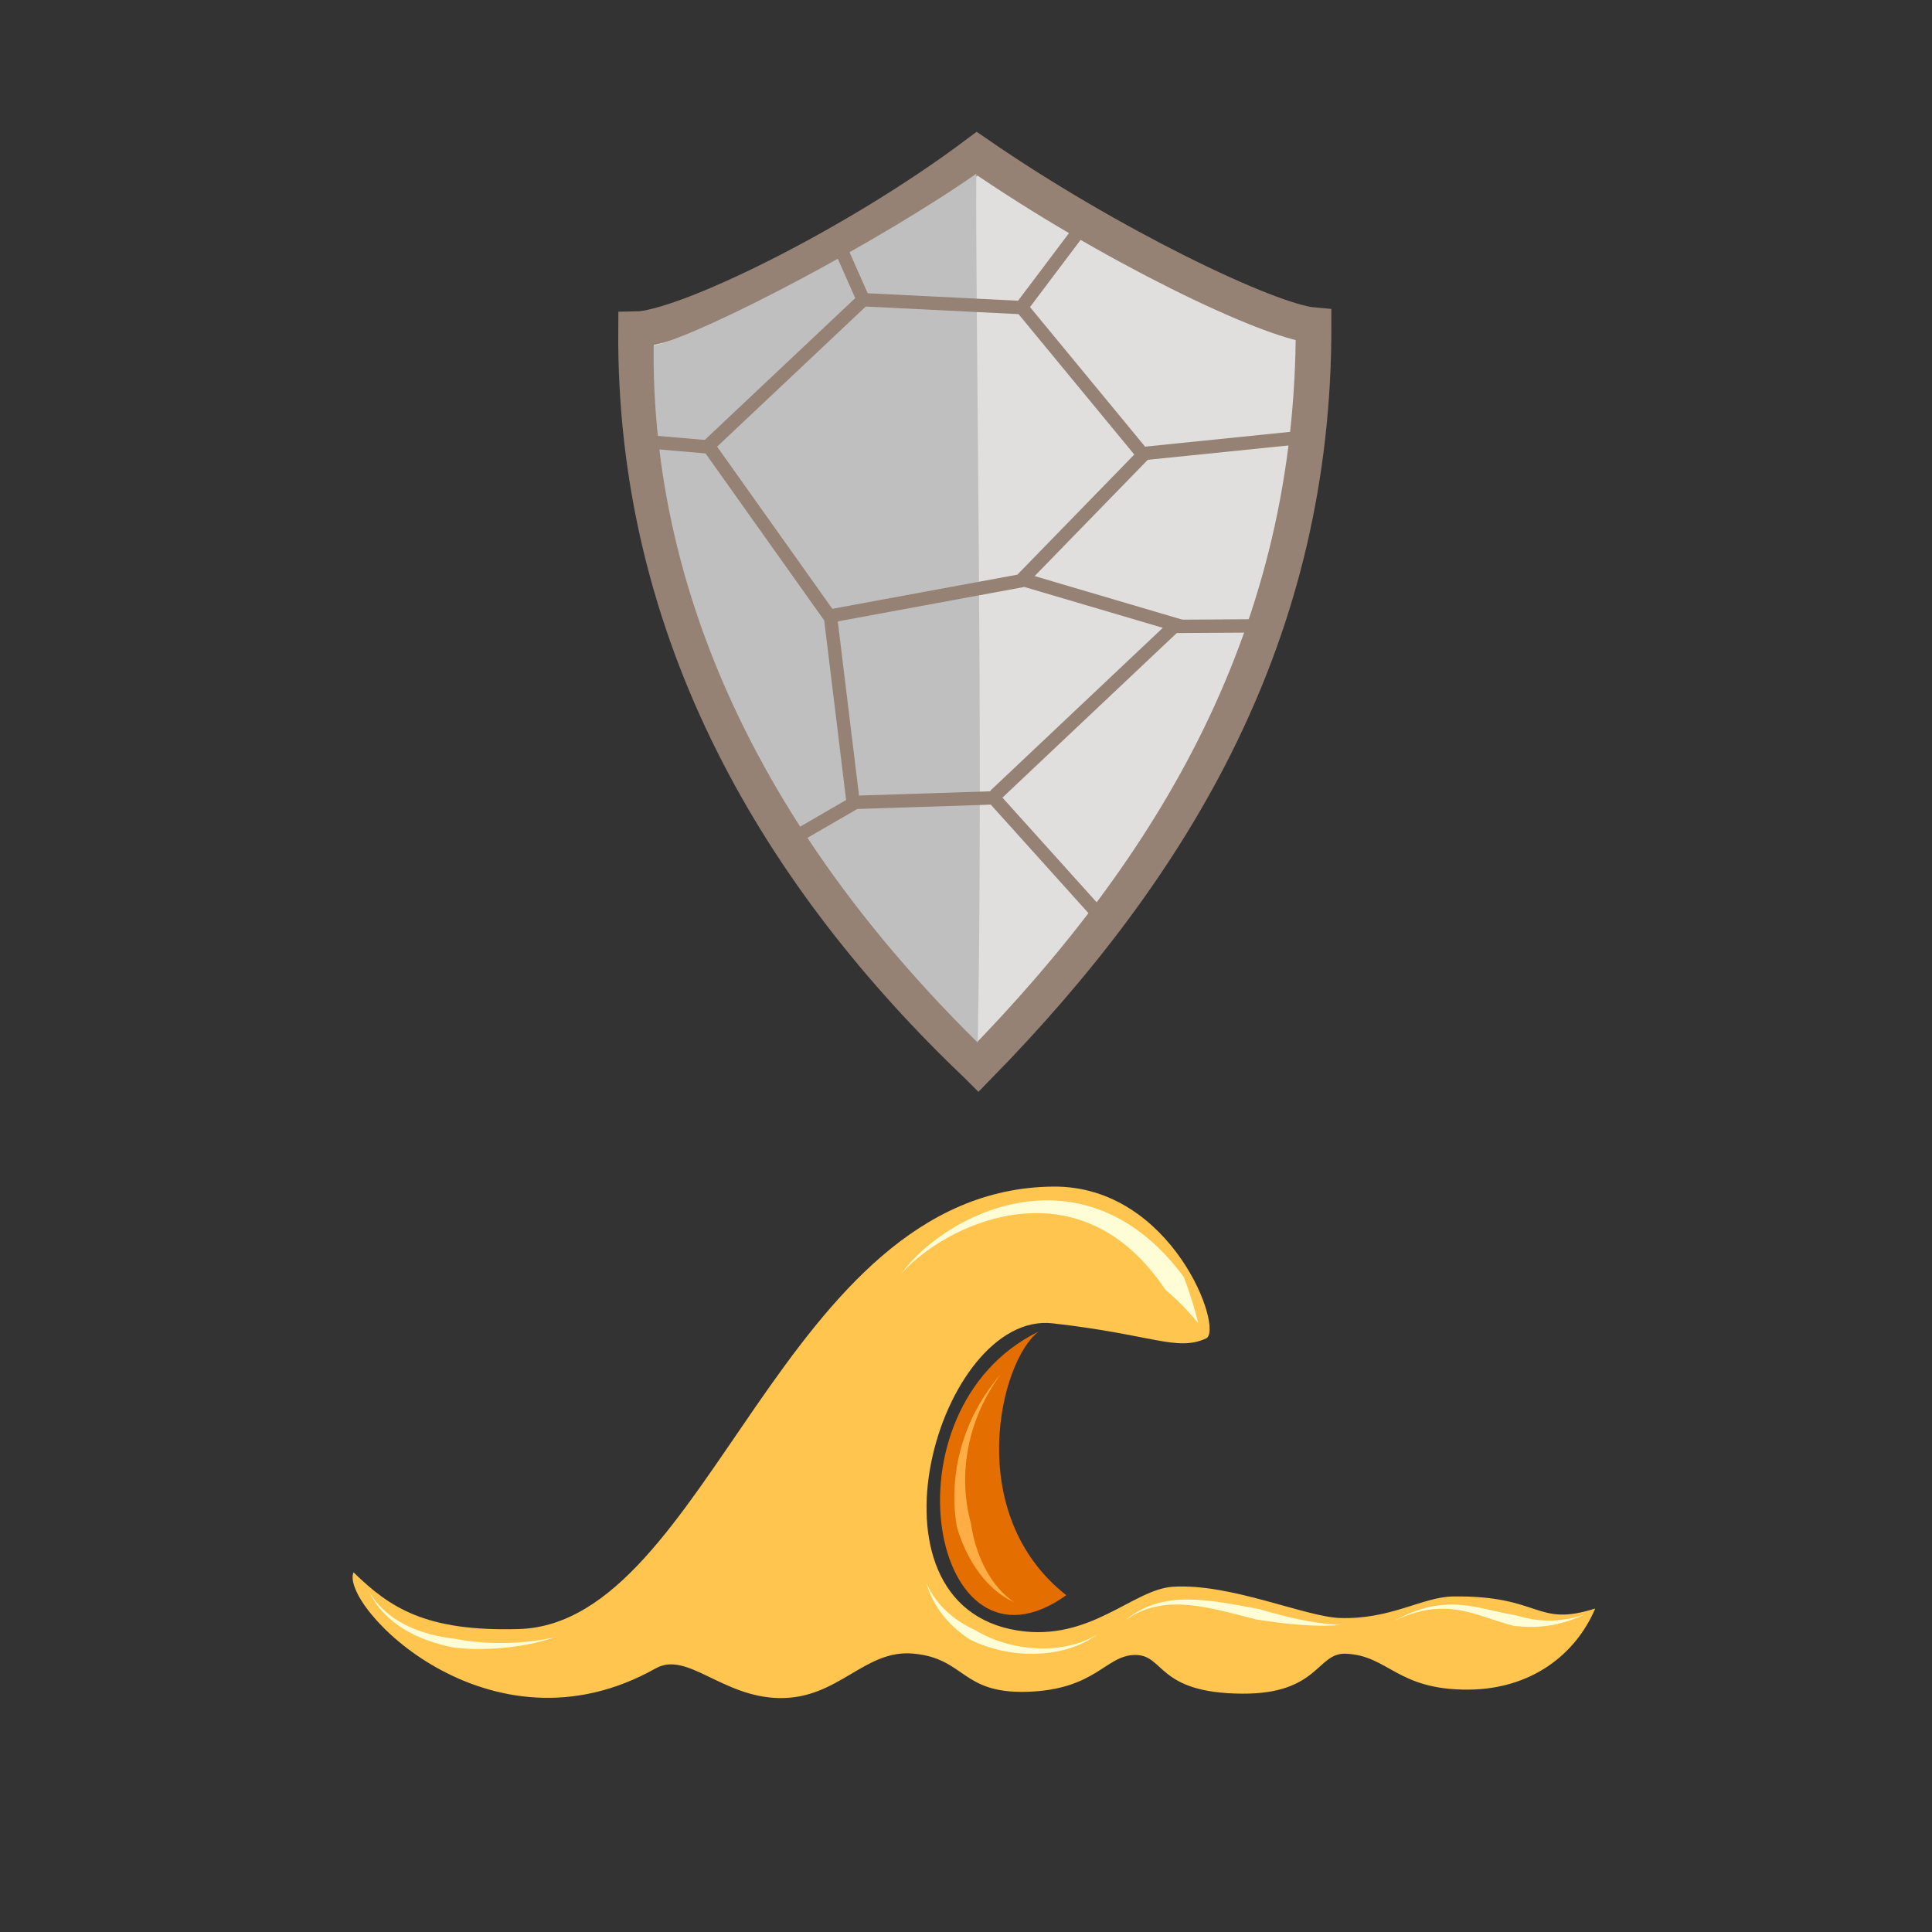 <?xml version="1.0" encoding="UTF-8" standalone="no"?>
<!-- Created with Inkscape (http://www.inkscape.org/) -->

<svg
   xmlns:dc="http://purl.org/dc/elements/1.1/"
   xmlns:cc="http://creativecommons.org/ns#"
   xmlns:rdf="http://www.w3.org/1999/02/22-rdf-syntax-ns#"
   xmlns:svg="http://www.w3.org/2000/svg"
   xmlns="http://www.w3.org/2000/svg"
   xmlns:sodipodi="http://sodipodi.sourceforge.net/DTD/sodipodi-0.dtd"
   xmlns:inkscape="http://www.inkscape.org/namespaces/inkscape"
   viewBox="0 0 256 256"
   id="svg2"
   version="1.1"
   inkscape:version="0.91 r13725"
   sodipodi:docname="stone_shell_shifting_sands.svg">
  <rect x="0" y="0" width="256" height="256" fill="#333333" stroke="none"/>
  <defs
     id="defs4">
    <inkscape:path-effect
       cusp_linecap_type="round"
       end_linecap_type="zerowidth"
       miter_limit="4"
       linejoin_type="round"
       start_linecap_type="zerowidth"
       interpolator_beta="0.2"
       interpolator_type="Linear"
       sort_points="true"
       offset_points="0.256,8.168"
       is_visible="true"
       id="path-effect4152"
       effect="powerstroke" />
    <inkscape:path-effect
       effect="powerstroke"
       id="path-effect4154"
       is_visible="true"
       offset_points="0,0.5"
       sort_points="true"
       interpolator_type="CubicBezierJohan"
       interpolator_beta="0.2"
       start_linecap_type="zerowidth"
       linejoin_type="round"
       miter_limit="4"
       end_linecap_type="zerowidth"
       cusp_linecap_type="round" />
    <inkscape:path-effect
       effect="powerstroke"
       id="path-effect4150"
       is_visible="true"
       offset_points="0,0.5"
       sort_points="true"
       interpolator_type="CubicBezierJohan"
       interpolator_beta="0.2"
       start_linecap_type="zerowidth"
       linejoin_type="round"
       miter_limit="4"
       end_linecap_type="zerowidth"
       cusp_linecap_type="round" />
    <inkscape:path-effect
       effect="powerstroke"
       id="path-effect4146"
       is_visible="true"
       offset_points="0.346,6.74"
       sort_points="true"
       interpolator_type="Linear"
       interpolator_beta="0.2"
       start_linecap_type="zerowidth"
       linejoin_type="round"
       miter_limit="4"
       end_linecap_type="zerowidth"
       cusp_linecap_type="round" />
    <inkscape:path-effect
       effect="powerstroke"
       id="path-effect4146-2"
       is_visible="true"
       offset_points="0.346,6.74"
       sort_points="true"
       interpolator_type="Linear"
       interpolator_beta="0.2"
       start_linecap_type="zerowidth"
       linejoin_type="round"
       miter_limit="4"
       end_linecap_type="zerowidth"
       cusp_linecap_type="round" />
    <inkscape:path-effect
       effect="powerstroke"
       id="path-effect4146-2-7"
       is_visible="true"
       offset_points="0.35,5.175"
       sort_points="true"
       interpolator_type="Linear"
       interpolator_beta="0.2"
       start_linecap_type="zerowidth"
       linejoin_type="round"
       miter_limit="4"
       end_linecap_type="zerowidth"
       cusp_linecap_type="round" />
    <inkscape:path-effect
       effect="powerstroke"
       id="path-effect4146-2-4"
       is_visible="true"
       offset_points="0.346,6.74"
       sort_points="true"
       interpolator_type="Linear"
       interpolator_beta="0.2"
       start_linecap_type="zerowidth"
       linejoin_type="round"
       miter_limit="4"
       end_linecap_type="zerowidth"
       cusp_linecap_type="round" />
    <inkscape:path-effect
       effect="powerstroke"
       id="path-effect4146-2-4-1"
       is_visible="true"
       offset_points="0.256,11.697"
       sort_points="true"
       interpolator_type="Linear"
       interpolator_beta="0.2"
       start_linecap_type="zerowidth"
       linejoin_type="round"
       miter_limit="4"
       end_linecap_type="zerowidth"
       cusp_linecap_type="round" />
    <inkscape:path-effect
       effect="powerstroke"
       id="path-effect4146-2-4-1-0"
       is_visible="true"
       offset_points="0.256,11.697"
       sort_points="true"
       interpolator_type="Linear"
       interpolator_beta="0.2"
       start_linecap_type="zerowidth"
       linejoin_type="round"
       miter_limit="4"
       end_linecap_type="zerowidth"
       cusp_linecap_type="round" />
    <inkscape:path-effect
       effect="powerstroke"
       id="path-effect4146-2-4-1-1"
       is_visible="true"
       offset_points="0.248,14.766"
       sort_points="true"
       interpolator_type="Linear"
       interpolator_beta="0.2"
       start_linecap_type="zerowidth"
       linejoin_type="round"
       miter_limit="4"
       end_linecap_type="zerowidth"
       cusp_linecap_type="round" />
    <inkscape:path-effect
       effect="powerstroke"
       id="path-effect4146-2-4-1-3"
       is_visible="true"
       offset_points="0.256,11.697"
       sort_points="true"
       interpolator_type="Linear"
       interpolator_beta="0.2"
       start_linecap_type="zerowidth"
       linejoin_type="round"
       miter_limit="4"
       end_linecap_type="zerowidth"
       cusp_linecap_type="round" />
    <inkscape:path-effect
       cusp_linecap_type="round"
       end_linecap_type="zerowidth"
       miter_limit="4"
       linejoin_type="round"
       start_linecap_type="zerowidth"
       interpolator_beta="0.2"
       interpolator_type="Linear"
       sort_points="true"
       offset_points="0.256,8.168"
       is_visible="true"
       id="path-effect4152-6"
       effect="powerstroke" />
    <inkscape:path-effect
       effect="powerstroke"
       id="path-effect4146-2-4-1-7"
       is_visible="true"
       offset_points="0.256,11.697"
       sort_points="true"
       interpolator_type="Linear"
       interpolator_beta="0.2"
       start_linecap_type="zerowidth"
       linejoin_type="round"
       miter_limit="4"
       end_linecap_type="zerowidth"
       cusp_linecap_type="round" />
    <inkscape:path-effect
       cusp_linecap_type="round"
       end_linecap_type="zerowidth"
       miter_limit="4"
       linejoin_type="round"
       start_linecap_type="zerowidth"
       interpolator_beta="0.2"
       interpolator_type="Linear"
       sort_points="true"
       offset_points="0.256,8.168"
       is_visible="true"
       id="path-effect4152-9"
       effect="powerstroke" />
    <inkscape:path-effect
       effect="powerstroke"
       id="path-effect4216-7"
       is_visible="true"
       offset_points="0.498,0.588"
       sort_points="true"
       interpolator_type="Linear"
       interpolator_beta="0.2"
       start_linecap_type="zerowidth"
       linejoin_type="round"
       miter_limit="4"
       end_linecap_type="zerowidth"
       cusp_linecap_type="round" />
    <inkscape:path-effect
       effect="powerstroke"
       id="path-effect4216-6"
       is_visible="true"
       offset_points="0.342,0.715"
       sort_points="true"
       interpolator_type="Linear"
       interpolator_beta="0.2"
       start_linecap_type="zerowidth"
       linejoin_type="round"
       miter_limit="4"
       end_linecap_type="zerowidth"
       cusp_linecap_type="round" />
    <inkscape:path-effect
       effect="powerstroke"
       id="path-effect4216-4"
       is_visible="true"
       offset_points="0.342,0.715"
       sort_points="true"
       interpolator_type="Linear"
       interpolator_beta="0.2"
       start_linecap_type="zerowidth"
       linejoin_type="round"
       miter_limit="4"
       end_linecap_type="zerowidth"
       cusp_linecap_type="round" />
    <inkscape:path-effect
       effect="powerstroke"
       id="path-effect4216"
       is_visible="true"
       offset_points="0.342,0.715"
       sort_points="true"
       interpolator_type="Linear"
       interpolator_beta="0.2"
       start_linecap_type="zerowidth"
       linejoin_type="round"
       miter_limit="4"
       end_linecap_type="zerowidth"
       cusp_linecap_type="round" />
    <inkscape:path-effect
       effect="powerstroke"
       id="path-effect4212"
       is_visible="true"
       offset_points="0.562,0.96"
       sort_points="true"
       interpolator_type="Linear"
       interpolator_beta="0.2"
       start_linecap_type="zerowidth"
       linejoin_type="round"
       miter_limit="4"
       end_linecap_type="zerowidth"
       cusp_linecap_type="round" />
    <inkscape:path-effect
       effect="powerstroke"
       id="path-effect4208"
       is_visible="true"
       offset_points="0.081,1.483"
       sort_points="true"
       interpolator_type="Linear"
       interpolator_beta="0.2"
       start_linecap_type="zerowidth"
       linejoin_type="round"
       miter_limit="4"
       end_linecap_type="zerowidth"
       cusp_linecap_type="round" />
  </defs>
  <sodipodi:namedview
     id="base"
     pagecolor="#ffffff"
     bordercolor="#666666"
     borderopacity="1.0"
     inkscape:pageopacity="0.0"
     inkscape:pageshadow="2"
     inkscape:zoom="1.979899"
     inkscape:cx="153.08699"
     inkscape:cy="183.09643"
     inkscape:document-units="px"
     inkscape:current-layer="layer2"
     showgrid="false"
     units="px"
     inkscape:window-width="2560"
     inkscape:window-height="1388"
     inkscape:window-x="-8"
     inkscape:window-y="-8"
     inkscape:window-maximized="1" />
  <g
     inkscape:groupmode="layer"
     id="layer2"
     inkscape:label="Layer 2"
     style="display:inline">
    <path
       style="display:inline;fill:#ffc54f;fill-opacity:1;fill-rule:evenodd;stroke:none;stroke-width:1px;stroke-linecap:butt;stroke-linejoin:miter;stroke-opacity:1"
       d="m 46.843,208.34 c 4.833,4.706 9.561,7.872 21.908,7.517 25.218,-0.724 34.839,-58.289 70.795,-58.628 15.787,-0.149 22.704,19.03 20.255,20.128 -3.92,1.757 -7.084,-0.518 -20.321,-2.009 -15.002,-1.69 -26.373,37.292 -4.612,40.707 9.629,1.511 15.226,-5.464 20.554,-5.802 7.628,-0.484 17.524,3.992 22.13,4.14 6.776,0.217 10.924,-2.801 14.994,-2.854 11.749,-0.153 10.853,4.129 18.832,1.597 -2.645,6.211 -8.589,10.674 -16.746,10.747 -9.552,0.086 -10.639,-4.552 -16.332,-4.756 -3.823,-0.137 -3.557,5.351 -13.703,5.291 -11.368,-0.068 -10.231,-5.153 -14.193,-5.126 -3.949,0.028 -5.172,4.629 -14.391,4.882 -8.661,0.238 -8.099,-4.432 -14.997,-5.064 -6.501,-0.595 -9.892,6.016 -17.747,5.892 -7.596,-0.119 -12.229,-6.274 -16.375,-3.939 -22.058,12.424 -41.898,-8.352 -40.052,-12.724 z"
       id="path4202"
       inkscape:connector-curvature="0"
       sodipodi:nodetypes="csssssssscssssssssc" />
    <path
       style="display:inline;fill:#e56e00;fill-opacity:1;fill-rule:evenodd;stroke:none;stroke-width:1px;stroke-linecap:butt;stroke-linejoin:miter;stroke-opacity:1"
       d="m 141.284,211.371 c -17.761,12.741 -24.886,-24.527 -3.667,-34.932 -5.163,3.918 -9.995,24.201 3.667,34.932 z"
       id="path4204"
       inkscape:connector-curvature="0"
       sodipodi:nodetypes="ccc" />
    <path
       style="display:inline;fill:#fffdd5;fill-opacity:1;fill-rule:evenodd;stroke:none;stroke-width:1px;stroke-linecap:butt;stroke-linejoin:miter;stroke-opacity:1"
       d="m 158.782,175.351 c -0.549,-2.199 -1.187,-4.245 -1.921,-6.141 -6.128,-8.289 -13.465,-10.672 -20.03,-10.07 -7.751,0.71 -14.461,5.542 -17.372,9.583 3.355,-3.735 10.181,-7.827 17.464,-7.972 6.035,-0.12 12.34,2.445 17.515,10.169 1.452,1.199 2.909,2.668 4.345,4.431 z"
       id="path4206"
       inkscape:path-effect="#path-effect4208"
       inkscape:original-d="M 158.78163,175.35137 C 146.53311,150.8854 125.72271,160.94469 119.45797,168.72305"
       inkscape:connector-curvature="0"
       sodipodi:nodetypes="cc" />
    <path
       style="display:inline;fill:#ffad45;fill-opacity:1;fill-rule:evenodd;stroke:none;stroke-width:1px;stroke-linecap:butt;stroke-linejoin:miter;stroke-opacity:1"
       d="m 132.587,182.107 c -4.779,5.561 -6.499,12.13 -6.071,18.004 0.053,0.727 0.139,1.443 0.256,2.144 1.39,4.849 4.258,8.561 7.596,10.041 -2.968,-2.007 -5.056,-5.923 -5.72,-10.451 -0.173,-0.627 -0.32,-1.275 -0.436,-1.941 -0.939,-5.357 0.046,-11.887 4.375,-17.798 z"
       id="path4210"
       inkscape:path-effect="#path-effect4212"
       inkscape:original-d="m 132.58709,182.10702 c -9.10702,11.47128 -5.4156,26.20192 1.78123,30.18979"
       inkscape:connector-curvature="0"
       sodipodi:nodetypes="cc" />
    <path
       style="display:inline;fill:#fffdd5;fill-opacity:1;fill-rule:evenodd;stroke:none;stroke-width:1px;stroke-linecap:butt;stroke-linejoin:miter;stroke-opacity:1"
       d="m 209.826,213.994 c -3.72,1.166 -6.513,0.781 -8.95,0.042 -1.181,-0.183 -2.31,-0.454 -3.483,-0.718 -3.77,-0.849 -7.44,-1.473 -12.667,1.461 5.344,-2.586 8.89,-1.56 12.377,-0.413 1.114,0.367 2.271,0.764 3.486,1.071 2.772,0.32 5.664,0.177 9.236,-1.443 z"
       id="path4214"
       inkscape:path-effect="#path-effect4216"
       inkscape:original-d="m 209.82587,213.9945 c -10.63662,4.06269 -14.53589,-4.72998 -25.09909,0.78459"
       inkscape:connector-curvature="0"
       sodipodi:nodetypes="cc" />
    <path
       style="display:inline;fill:#fffdd5;fill-opacity:1;fill-rule:evenodd;stroke:none;stroke-width:1px;stroke-linecap:butt;stroke-linejoin:miter;stroke-opacity:1"
       d="m 177.749,215.315 c -3.903,-0.159 -7.545,-1.126 -10.947,-2.115 -1.608,-0.294 -3.19,-0.599 -4.719,-0.834 -4.91,-0.754 -9.254,-0.775 -12.95,2.304 3.845,-2.736 8.092,-2.31 12.745,-1.236 1.487,0.343 3.017,0.754 4.617,1.164 3.563,0.536 7.325,1.036 11.254,0.717 z"
       id="path4214-5"
       inkscape:path-effect="#path-effect4216-4"
       inkscape:original-d="m 177.74893,215.3148 c -11.43621,0.2304 -21.07419,-6.45586 -28.61569,-0.64532"
       inkscape:connector-curvature="0"
       sodipodi:nodetypes="cc" />
    <path
       style="display:inline;fill:#fffdd5;fill-opacity:1;fill-rule:evenodd;stroke:none;stroke-width:1px;stroke-linecap:butt;stroke-linejoin:miter;stroke-opacity:1"
       d="m 122.773,209.844 c 0.899,3.097 2.981,5.604 5.719,7.386 1.334,0.67 2.759,1.161 4.209,1.478 4.606,1.006 9.5,0.265 12.726,-2.155 -3.406,2.104 -8.209,2.389 -12.453,1.102 -1.341,-0.407 -2.623,-0.969 -3.791,-1.678 -2.693,-1.213 -5.072,-3.226 -6.409,-6.133 z"
       id="path4214-58"
       inkscape:path-effect="#path-effect4216-6"
       inkscape:original-d="m 122.77322,209.84396 c 3.26711,8.76559 16.01954,11.23202 22.65419,6.70881"
       inkscape:connector-curvature="0"
       sodipodi:nodetypes="cc" />
    <path
       style="display:inline;fill:#fffdd5;fill-opacity:1;fill-rule:evenodd;stroke:none;stroke-width:1px;stroke-linecap:butt;stroke-linejoin:miter;stroke-opacity:1"
       d="m 48.917,210.93 c 2.022,4.199 6.378,6.432 11.202,7.382 1.4e-5,0 0.051,0.006 0.051,0.006 4.853,0.549 9.938,-0.204 13.335,-1.37 -3.512,0.792 -8.539,1.119 -13.157,0.211 1.1e-5,0 -0.048,-0.01 -0.048,-0.01 -4.609,-0.52 -9.05,-2.271 -11.383,-6.22 z"
       id="path4214-2"
       inkscape:path-effect="#path-effect4216-7"
       inkscape:original-d="m 48.916907,210.9297 c 4.372209,8.17362 17.677166,7.97626 24.588099,6.01819"
       inkscape:connector-curvature="0"
       sodipodi:nodetypes="cc" />
    <g
       id="g4186"
       transform="matrix(0.59,0,0,0.59,48.707,107.612)">
      <path
         sodipodi:nodetypes="ccccc"
         inkscape:connector-curvature="0"
         id="path4141"
         d="M 137.157,57.129 C 92.802,14.943 59.763,-39.845 60.293,-108.443 c 10.592,-0.154 48.579,-18.435 76.593,-39.428 29.716,20.497 65.547,37.66 75.568,38.527 0.137,69.061 -30.996,121.176 -75.297,166.473 z"
         style="display:inline;fill:#e1dfdd;fill-opacity:1;fill-rule:evenodd;stroke:#958274;stroke-width:8;stroke-linecap:butt;stroke-linejoin:miter;stroke-miterlimit:4;stroke-dasharray:none;stroke-opacity:1" />
      <path
         sodipodi:nodetypes="cccc"
         inkscape:connector-curvature="0"
         id="path4163-2-4-1"
         d="m 64.24,-104.729 c 12.407,-3.178 51.047,-23.68 72.464,-38.652 -0.18,36.017 1.601,126.546 0.339,195.167 C 73.86,-10.555 63.886,-69.157 64.24,-104.729 Z"
         style="display:inline;fill:#c0bfbf;fill-opacity:1;fill-rule:evenodd;stroke:none;stroke-width:1px;stroke-linecap:butt;stroke-linejoin:miter;stroke-opacity:1" />
      <path
         inkscape:connector-curvature="0"
         id="path4158"
         d="m 165.614,24.575 -25.001,-27.779 -31.062,1.01 -14.395,8.334"
         style="display:inline;fill:none;fill-rule:evenodd;stroke:#958274;stroke-width:3;stroke-linecap:butt;stroke-linejoin:miter;stroke-miterlimit:4;stroke-dasharray:none;stroke-opacity:1" />
      <path
         inkscape:connector-curvature="0"
         id="path4160"
         d="M 109.045,-2.194 103.995,-43.611 76.72,-81.996 62.073,-83.259"
         style="display:inline;fill:none;fill-rule:evenodd;stroke:#958274;stroke-width:3;stroke-linecap:butt;stroke-linejoin:miter;stroke-miterlimit:4;stroke-dasharray:none;stroke-opacity:1" />
      <path
         inkscape:connector-curvature="0"
         id="path4162"
         d="m 76.215,-81.996 35.103,-33.083 -5.808,-13.132"
         style="display:inline;fill:none;fill-rule:evenodd;stroke:#958274;stroke-width:3;stroke-linecap:butt;stroke-linejoin:miter;stroke-miterlimit:4;stroke-dasharray:none;stroke-opacity:1" />
      <path
         inkscape:connector-curvature="0"
         id="path4164"
         d="m 111.318,-115.079 35.608,1.768 27.274,33.082 -27.527,28.284 -42.426,7.829"
         style="display:inline;fill:none;fill-rule:evenodd;stroke:#958274;stroke-width:3;stroke-linecap:butt;stroke-linejoin:miter;stroke-miterlimit:4;stroke-dasharray:none;stroke-opacity:1" />
      <path
         inkscape:connector-curvature="0"
         id="path4166"
         d="m 146.421,-52.449 35.103,10.354 -40.659,38.386"
         style="display:inline;fill:none;fill-rule:evenodd;stroke:#958274;stroke-width:3;stroke-linecap:butt;stroke-linejoin:miter;stroke-miterlimit:4;stroke-dasharray:none;stroke-opacity:1" />
      <path
         sodipodi:nodetypes="cc"
         inkscape:connector-curvature="0"
         id="path4168"
         d="m 181.524,-41.717 19.445,-0.126"
         style="display:inline;fill:none;fill-rule:evenodd;stroke:#958274;stroke-width:3;stroke-linecap:butt;stroke-linejoin:miter;stroke-miterlimit:4;stroke-dasharray:none;stroke-opacity:1" />
      <path
         inkscape:connector-curvature="0"
         id="path4170"
         d="m 173.695,-80.481 37.123,-3.788"
         style="display:inline;fill:none;fill-rule:evenodd;stroke:#958274;stroke-width:3;stroke-linecap:butt;stroke-linejoin:miter;stroke-miterlimit:4;stroke-dasharray:none;stroke-opacity:1" />
      <path
         inkscape:connector-curvature="0"
         id="path4172"
         d="m 147.179,-113.816 13.89,-18.435"
         style="display:inline;fill:none;fill-rule:evenodd;stroke:#958274;stroke-width:3;stroke-linecap:butt;stroke-linejoin:miter;stroke-miterlimit:4;stroke-dasharray:none;stroke-opacity:1" />
    </g>
  </g>
</svg>

